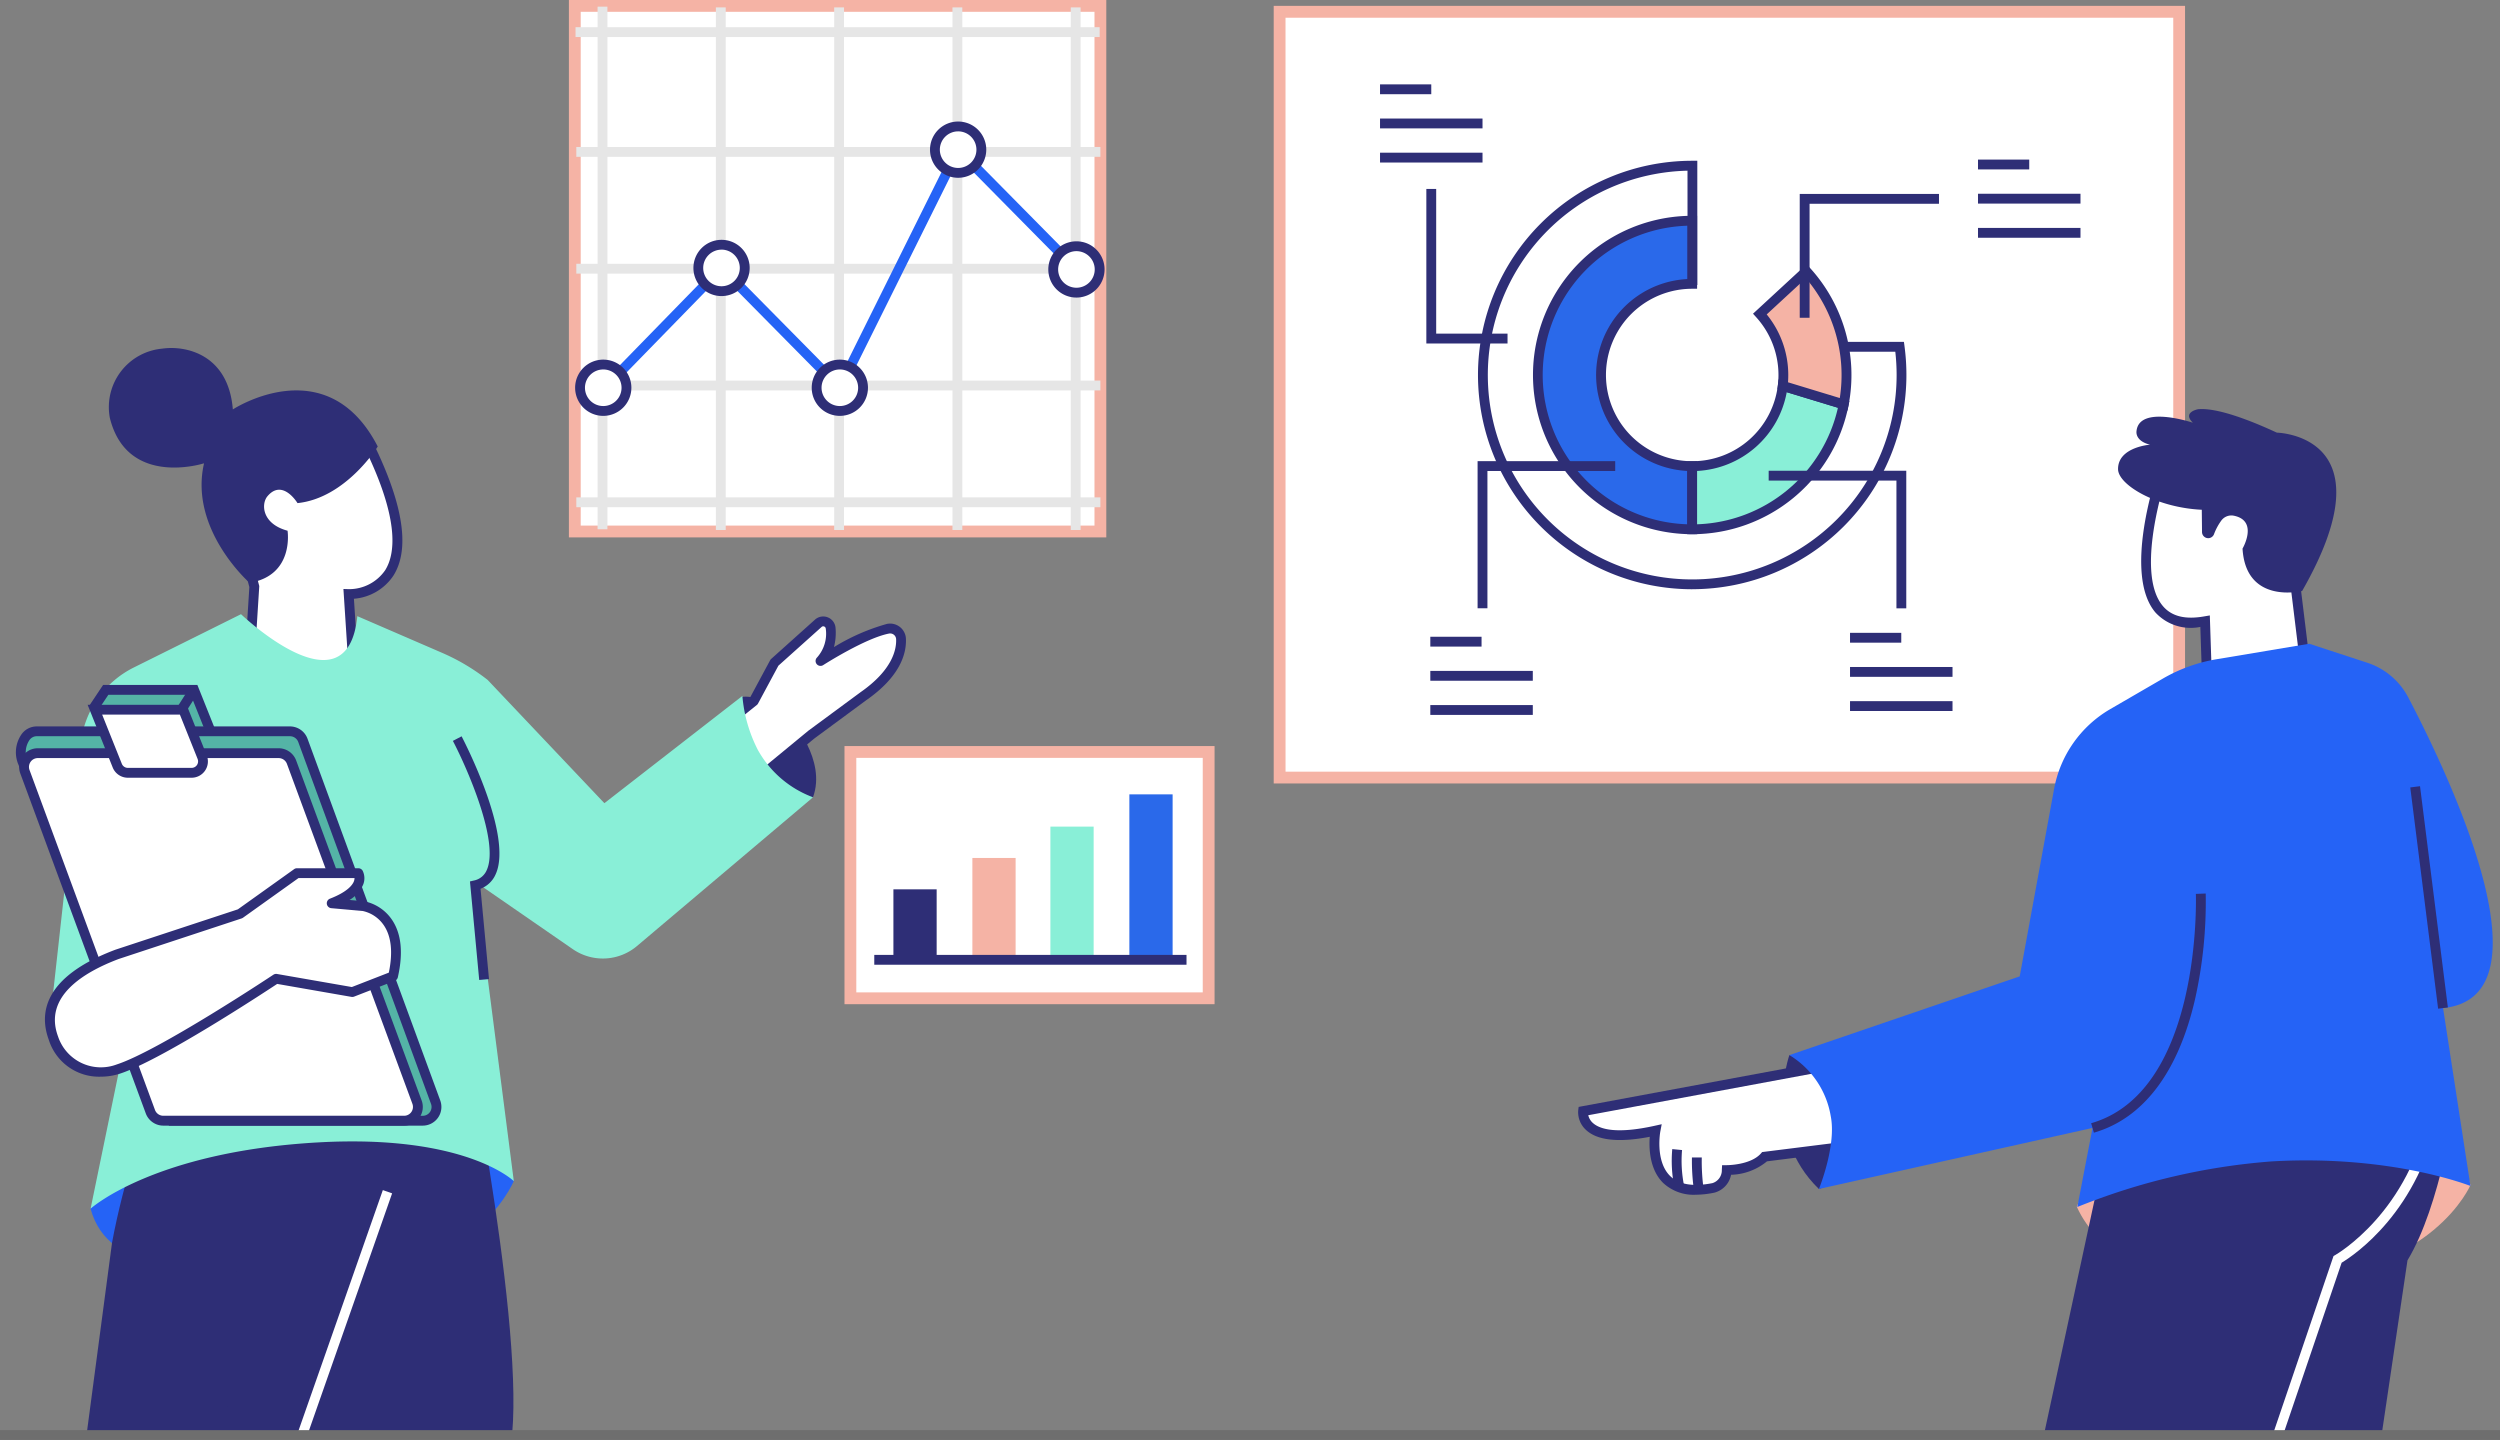 <svg xmlns="http://www.w3.org/2000/svg" width="260.424" height="150" viewBox="0 0 260.424 150"><rect x="0" y="0" width="260.424" height="150" fill="#808080" stroke="none"/><g data-name="Group 69281"><g data-name="Group 69282"><path data-name="Rectangle 5720" transform="translate(133.297 1.23)" style="fill:#fff" d="M0 0h93.703v79.768H0z"></path><path data-name="Path 109820" d="M906.977 318.248h-94.933v-81h94.933zm-93.7-1.23h92.472V238.48h-92.475z" transform="translate(-679.362 -236.635)" style="fill:#f5b3a5"></path></g><g data-name="Group 69307"><g data-name="Group 69283"><path data-name="Path 109821" d="M949.557 337.288a9.885 9.885 0 1 1-9.439-6.946h.021v-11.92h-.021a21.8 21.8 0 1 0 21.8 21.8 22.132 22.132 0 0 0-.2-2.939z" transform="translate(-763.84 -301.162)" style="fill:#fff"></path><path data-name="Path 109822" d="M938.131 360.556a22.317 22.317 0 0 1 0-44.634h.53v12.941h-.534a9.371 9.371 0 1 0 8.95 6.586l-.208-.665h13.315l.059.445a22.722 22.722 0 0 1 .2 3.007 22.317 22.317 0 0 1-22.317 22.317zm-.492-43.6a21.292 21.292 0 1 0 21.784 21.286 21.679 21.679 0 0 0-.137-2.426h-11.044a10.4 10.4 0 1 1-10.6-7.96z" transform="translate(-761.853 -299.175)" style="fill:#2e2e76"></path></g><g data-name="Group 69286"><g data-name="Group 69284"><path data-name="Path 109823" d="M952.85 362.453a9.505 9.505 0 0 0 9.492 9.495v6.576a16.071 16.071 0 0 1 0-32.141v6.576a9.506 9.506 0 0 0-9.492 9.494z" transform="translate(-786.067 -323.389)" style="fill:#2a69ea"></path></g><g data-name="Group 69285"><path data-name="Path 109824" d="M960.867 377.048h-.513a16.583 16.583 0 0 1 0-33.167h.513v7.6h-.512a8.982 8.982 0 0 0 0 17.964h.512zm-1.025-32.133a15.558 15.558 0 0 0 0 31.1v-5.556a10.007 10.007 0 0 1 0-19.988z" transform="translate(-784.08 -321.401)" style="fill:#2e2e76"></path></g></g><g data-name="Group 69289"><g data-name="Group 69287"><path data-name="Path 109825" d="M1040.408 432.182a16.092 16.092 0 0 1-15.776 13.011v-6.577a9.506 9.506 0 0 0 9.426-8.367z" transform="translate(-848.354 -390.058)" style="fill:#89efd7"></path></g><g data-name="Group 69288"><path data-name="Path 109826" d="M1022.645 443.113h-.513v-7.603h.513a8.981 8.981 0 0 0 8.922-7.915l.072-.608 7.378 2.246-.088.453a16.6 16.6 0 0 1-16.284 13.427zm.508-6.59v5.556a15.578 15.578 0 0 0 14.67-12.136l-5.333-1.623a10.008 10.008 0 0 1-9.337 8.203z" transform="translate(-846.367 -387.465)" style="fill:#2e2e76"></path></g></g><g data-name="Group 69290"><path data-name="Path 109827" d="M1068.043 382.837a15.963 15.963 0 0 1-.294 3.06l-6.35-1.933a9.489 9.489 0 0 0-2.378-7.48l4.831-4.459a16.006 16.006 0 0 1 4.191 10.812z" transform="translate(-875.695 -343.773)" style="fill:#f5b3a5"></path><path data-name="Path 109828" d="m1065.352 383.736-7.3-2.223.051-.427a8.976 8.976 0 0 0-2.249-7.075l-.34-.376 5.582-5.153.348.381a16.568 16.568 0 0 1 4.021 14.315zm-6.194-2.957 5.395 1.642a15.547 15.547 0 0 0-3.53-12.48l-4.083 3.769a9.976 9.976 0 0 1 2.246 6.31c.001.254-.008.509-.027.76z" transform="translate(-872.903 -340.957)" style="fill:#2e2e76"></path></g><g data-name="Group 69291"><path data-name="Path 109829" d="M898.042 346.347h-8.457v-16.1h1.025v15.072h7.432z" transform="translate(-741.003 -310.565)" style="fill:#2e2e76"></path></g><g data-name="Group 69292"><path data-name="Path 109830" d="M1080.284 345.654h-1.025v-12.9h14.506v1.025h-13.481z" transform="translate(-891.782 -312.552)" style="fill:#2e2e76"></path></g><g data-name="Group 69293"><path data-name="Rectangle 5721" style="fill:#2e2e76" d="M0 0h5.338v1.025H0z" transform="translate(206.047 16.624)"></path></g><g data-name="Group 69294"><path data-name="Rectangle 5722" style="fill:#2e2e76" d="M0 0h10.676v1.025H0z" transform="translate(206.047 20.183)"></path></g><g data-name="Group 69295"><path data-name="Rectangle 5723" style="fill:#2e2e76" d="M0 0h10.676v1.025H0z" transform="translate(206.047 23.742)"></path></g><g data-name="Group 69296"><path data-name="Rectangle 5724" style="fill:#2e2e76" d="M0 0h5.338v1.025H0z" transform="translate(148.995 66.33)"></path></g><g data-name="Group 69297"><path data-name="Rectangle 5725" style="fill:#2e2e76" d="M0 0h10.676v1.025H0z" transform="translate(148.995 69.888)"></path></g><g data-name="Group 69298"><path data-name="Rectangle 5726" style="fill:#2e2e76" d="M0 0h10.676v1.025H0z" transform="translate(148.995 73.447)"></path></g><g data-name="Group 69299"><path data-name="Rectangle 5727" style="fill:#2e2e76" d="M0 0h5.338v1.025H0z" transform="translate(143.757 8.789)"></path></g><g data-name="Group 69300"><path data-name="Rectangle 5728" style="fill:#2e2e76" d="M0 0h10.676v1.025H0z" transform="translate(143.757 12.348)"></path></g><g data-name="Group 69301"><path data-name="Rectangle 5729" style="fill:#2e2e76" d="M0 0h10.676v1.025H0z" transform="translate(143.757 15.906)"></path></g><g data-name="Group 69302"><path data-name="Rectangle 5730" style="fill:#2e2e76" d="M0 0h5.338v1.025H0z" transform="translate(192.716 65.922)"></path></g><g data-name="Group 69303"><path data-name="Rectangle 5731" style="fill:#2e2e76" d="M0 0h10.676v1.025H0z" transform="translate(192.716 69.48)"></path></g><g data-name="Group 69304"><path data-name="Rectangle 5732" style="fill:#2e2e76" d="M0 0h10.676v1.025H0z" transform="translate(192.716 73.039)"></path></g><g data-name="Group 69305"><path data-name="Path 109831" d="M1077.817 487.723h-1.025v-13.309h-13.309v-1.025h14.334z" transform="translate(-879.241 -424.352)" style="fill:#2e2e76"></path></g><g data-name="Group 69306"><path data-name="Path 109832" d="M916.64 483.841h-1.025v-15.325h14.335v1.025h-13.31z" transform="translate(-761.695 -420.478)" style="fill:#2e2e76"></path></g></g><g data-name="Group 69309"><path data-name="Rectangle 5734" transform="translate(231.088 140.058)" style="fill:#fff" d="M0 0h6.373v9.225H0z"></path><path data-name="Path 109834" d="M1296.838 925.014h-7.4v-10.25h7.4zm-6.373-1.025h5.348v-8.2h-5.348z" transform="translate(-1058.864 -775.219)" style="fill:#2e2e76"></path></g><g data-name="Chart"><g data-name="Group 69313"><path data-name="Rectangle 5738" transform="translate(59.877 .615)" style="fill:#fff" d="M0 0h54.751v54.751H0z"></path><path data-name="Path 109838" d="M509.981 290.231H454V234.25h55.981zM455.23 289h53.52v-53.52h-53.52z" transform="translate(-394.738 -234.25)" style="fill:#f5b3a5"></path></g><g data-name="Group 69314"><path data-name="Rectangle 5739" style="fill:#e6e6e6" d="M0 0h1.025v54.439H0z" transform="translate(62.25 .693)"></path></g><g data-name="Group 69315"><path data-name="Rectangle 5740" style="fill:#e6e6e6" d="M0 0h1.025v54.439H0z" transform="translate(74.573 .771)"></path></g><g data-name="Group 69316"><path data-name="Rectangle 5741" style="fill:#e6e6e6" d="M0 0h1.025v54.439H0z" transform="translate(86.896 .771)"></path></g><g data-name="Group 69317"><path data-name="Rectangle 5742" style="fill:#e6e6e6" d="M0 0h1.025v54.439H0z" transform="translate(99.218 .771)"></path></g><g data-name="Group 69318"><path data-name="Rectangle 5743" style="fill:#e6e6e6" d="M0 0h1.025v54.439H0z" transform="translate(111.541 .771)"></path></g><g data-name="Group 69319"><path data-name="Rectangle 5744" style="fill:#e6e6e6" d="M0 0h54.595v1.025H0z" transform="translate(59.955 2.832)"></path></g><g data-name="Group 69320"><path data-name="Rectangle 5745" style="fill:#e6e6e6" d="M0 0h54.595v1.025H0z" transform="translate(60.033 15.311)"></path></g><g data-name="Group 69321"><path data-name="Rectangle 5746" style="fill:#e6e6e6" d="M0 0h54.595v1.025H0z" transform="translate(60.033 27.478)"></path></g><g data-name="Group 69322"><path data-name="Rectangle 5747" style="fill:#e6e6e6" d="M0 0h54.595v1.025H0z" transform="translate(60.033 39.645)"></path></g><g data-name="Group 69323"><path data-name="Rectangle 5748" style="fill:#e6e6e6" d="M0 0h54.595v1.025H0z" transform="translate(60.033 51.811)"></path></g><g data-name="Group 69324"><path data-name="Path 109839" d="m495.118 332.572-12.46-12.618-11.88 12.183-.734-.716 12.609-12.931 12.185 12.34 12.323-24.8 12.827 12.989-.73.721-11.818-11.97z" transform="translate(-407.491 -291.309)" style="fill:#2563f6"></path></g><g data-name="Group 69325" transform="translate(72.233 24.982)"><circle data-name="Ellipse 6230" cx="2.418" cy="2.418" r="2.418" transform="translate(.513 .513)" style="fill:#fff"></circle><path data-name="Path 109840" d="M520.186 361.94a2.93 2.93 0 1 1 2.93-2.93 2.934 2.934 0 0 1-2.93 2.93zm0-4.835a1.905 1.905 0 1 0 1.9 1.905 1.907 1.907 0 0 0-1.9-1.91z" transform="translate(-517.256 -356.079)" style="fill:#2e2e76"></path></g><g data-name="Group 69326" transform="translate(59.911 37.461)"><circle data-name="Ellipse 6231" cx="2.418" cy="2.418" r="2.418" transform="translate(.513 .513)" style="fill:#fff"></circle><path data-name="Path 109841" d="M460.093 422.795a2.93 2.93 0 1 1 2.93-2.93 2.934 2.934 0 0 1-2.93 2.93zm0-4.835a1.905 1.905 0 1 0 1.905 1.9 1.907 1.907 0 0 0-1.905-1.901z" transform="translate(-457.163 -416.934)" style="fill:#2e2e76"></path></g><g data-name="Group 69327" transform="translate(84.556 37.461)"><circle data-name="Ellipse 6232" cx="2.418" cy="2.418" r="2.418" transform="translate(.513 .513)" style="fill:#fff"></circle><path data-name="Path 109842" d="M580.281 422.795a2.93 2.93 0 1 1 2.93-2.93 2.934 2.934 0 0 1-2.93 2.93zm0-4.835a1.905 1.905 0 1 0 1.905 1.9 1.907 1.907 0 0 0-1.905-1.901z" transform="translate(-577.351 -416.934)" style="fill:#2e2e76"></path></g><g data-name="Group 69328" transform="translate(96.879 12.659)"><circle data-name="Ellipse 6233" cx="2.418" cy="2.418" r="2.418" transform="translate(.513 .513)" style="fill:#fff"></circle><path data-name="Path 109843" d="M640.374 301.846a2.93 2.93 0 1 1 2.93-2.93 2.934 2.934 0 0 1-2.93 2.93zm0-4.835a1.905 1.905 0 1 0 1.905 1.905 1.907 1.907 0 0 0-1.905-1.906z" transform="translate(-637.444 -295.985)" style="fill:#2e2e76"></path></g><g data-name="Group 69329" transform="translate(109.202 25.138)"><circle data-name="Ellipse 6234" cx="2.418" cy="2.418" r="2.418" transform="translate(.513 .513)" style="fill:#fff"></circle><path data-name="Path 109844" d="M700.469 362.7a2.93 2.93 0 1 1 2.93-2.93 2.934 2.934 0 0 1-2.93 2.93zm0-4.835a1.905 1.905 0 1 0 1.905 1.9 1.907 1.907 0 0 0-1.905-1.9z" transform="translate(-697.539 -356.84)" style="fill:#2e2e76"></path></g></g><g data-name="Chart"><g data-name="Group 69330"><path data-name="Rectangle 5749" transform="translate(88.585 78.332)" style="fill:#fff" d="M0 0h37.32v25.658H0z"></path><path data-name="Path 109845" d="M594 640.139h38.551V613.25H594zm37.32-1.23h-36.09V614.48h36.09z" transform="translate(-506.03 -535.533)" style="fill:#f5b3a5"></path></g><g data-name="Group 69331"><path data-name="Rectangle 5750" transform="translate(117.646 82.748)" style="fill:#2a69ea" d="M0 0h4.505v17.285H0z"></path></g><g data-name="Group 69332"><path data-name="Rectangle 5751" transform="translate(101.292 89.373)" style="fill:#f5b3a5" d="M0 0h4.505v10.66H0z"></path></g><g data-name="Group 69333"><path data-name="Rectangle 5752" transform="translate(109.42 86.108)" style="fill:#89efd7" d="M0 0h4.505v13.925H0z"></path></g><g data-name="Group 69334"><path data-name="Rectangle 5753" style="fill:#2e2e76" d="M0 0h4.505v7.443H0z" transform="translate(93.066 92.639)"></path></g><g data-name="Group 69335"><path data-name="Rectangle 5754" style="fill:#2e2e76" d="M0 0h32.525v1.025H0z" transform="translate(91.073 99.471)"></path></g></g><g data-name="Group 69345"><path data-name="Path 109855" d="M1261.012 817.171s-3.9 9.228-19.07 9.843c0 0-17.43 2.461-21.941-7.587l2.666-6.357 36.705-.82z" transform="translate(-1003.663 -693.727)" style="fill:#f5b3a5"></path></g><g data-name="Group 69346"><path data-name="Path 109856" d="M1071.314 768.66s-2.871 8.2 3.076 13.944l6.152-2.256-3.076-12.1z" transform="translate(-884.917 -658.749)" style="fill:#2e2e76"></path></g><g data-name="Group 69347"><path data-name="Path 109857" d="m996.206 774.25-27.026 5.018s-.491 3.8 7.541 2.027c0 0-1.418 7.454 6.035 5.971a1.922 1.922 0 0 0 1.391-1.857s2.7.028 3.943-1.394l10.782-1.358z" transform="translate(-804.272 -663.519)" style="fill:#fff"></path><path data-name="Path 109858" d="M978.958 785.7a4.66 4.66 0 0 1-3.426-1.235c-1.43-1.418-1.478-3.644-1.389-4.8-3.216.619-5.443.386-6.624-.7a2.5 2.5 0 0 1-.831-2.044l.048-.37 27.838-5.168 2.989 9.426-11.209 1.412a6.113 6.113 0 0 1-3.74 1.4 2.4 2.4 0 0 1-1.73 1.861 9.921 9.921 0 0 1-1.926.218zm-3.571-7.346-.145.764c-.006.03-.555 3.07 1.015 4.622.91.9 2.4 1.152 4.415.751a1.4 1.4 0 0 0 .979-1.382l.027-.489h.49c.023 0 2.48 0 3.553-1.219l.128-.146 10.364-1.3-2.343-7.389-26.134 4.852a1.542 1.542 0 0 0 .492.816c.7.622 2.374 1.177 6.4.289z" transform="translate(-802.288 -661.245)" style="fill:#2e2e76"></path></g><g data-name="Group 69348"><path data-name="Path 109859" d="M1320.582 794.75s-1.435 10.583-4.921 16.356l-2.666 17.991H1297l1.641-34.347z" transform="translate(-1064.874 -679.815)" style="fill:#2e2e76"></path></g><g data-name="Group 69349"><path data-name="Path 109860" d="M1244 798.5s-4.1 12.315-10.048 15.586l-5.639 17.991H1203.5l7.074-32.808z" transform="translate(-990.547 -682.8)" style="fill:#2e2e76"></path></g><g data-name="Group 69350"><path data-name="Path 109861" d="m1321.1 831.514-.971-.33 6.215-18.275.173-.1c.077-.043 7.813-4.458 9.792-15.23l1.009.185c-1.926 10.484-8.9 15.1-10.128 15.84z" transform="translate(-1083.263 -682.067)" style="fill:#fff"></path></g><g data-name="Group 69353"><g data-name="Group 69351"><path data-name="Path 109862" d="m1272.283 493.987-1.654-13.534-2.068-11.622-11.626 1.1s-5.985 17.345 4.431 15.515l.251 7.571z" transform="translate(-1031.664 -420.728)" style="fill:#fff"></path><path data-name="Path 109863" d="m1270.888 492.4-11.749-1.069-.247-7.45a5 5 0 0 1-4.675-1.5c-3.41-4 .1-14.335.253-14.773l.107-.312 12.423-1.173 2.155 12.115zm-10.754-2.008 9.583.872-1.576-12.891-1.982-11.143-10.821 1.024c-.553 1.739-3.07 10.263-.34 13.462.911 1.068 2.317 1.418 4.3 1.069l.582-.1z" transform="translate(-1029.684 -418.576)" style="fill:#2e2e76"></path></g><g data-name="Group 69352"><path data-name="Path 109864" d="M1240.97 448.314c-.024-2.309 3.334-2.556 3.334-2.556-1.123-.268-1.459-.892-1.415-1.386.251-2.8 5.872-.9 5.872-.9-1.132-1.108.545-1.406.545-1.406 2.051-.193 5.684 1.269 8.2 2.437.858.035 11.624.792 2.639 16.495 0 0-5.866 1.462-6.208-4.416 0 0 1.7-2.906-.919-3.427a1.3 1.3 0 0 0-1.309.533 5.961 5.961 0 0 0-.74 1.383.646.646 0 0 1-.6.428.645.645 0 0 1-.652-.638l-.025-2.322c-4.719-.224-8.704-2.593-8.722-4.225z" transform="translate(-1020.333 -399.437)" style="fill:#2e2e76"></path></g></g><g data-name="Group 69354"><path data-name="Path 109865" d="M1144.948 617.756s-8.206-3.28-20.709-2.559a67.616 67.616 0 0 0-20.243 4.75l1.583-8.236-28.5 6.357s1.846-4.511 1.23-7.587a9.2 9.2 0 0 0-4.306-6.357l23.992-8.2 3.581-19.526a12.149 12.149 0 0 1 5.853-8.317l5.481-3.18a16.621 16.621 0 0 1 5.6-2.016l9.641-1.613 6.044 1.977a7.436 7.436 0 0 1 4.278 3.621c4.2 8.017 15.269 31.21 3.621 32.355z" transform="translate(-887.602 -494.214)" style="fill:#2563f6"></path></g><g data-name="Group 69355"><path data-name="Path 109866" d="m1227.592 713.067-.284-.985c11.578-3.336 10.916-23.684 10.908-23.889l1.025-.04a46.392 46.392 0 0 1-1.115 11.029c-1.755 7.603-5.398 12.405-10.534 13.885z" transform="translate(-1009.473 -595.076)" style="fill:#2e2e76"></path></g><g data-name="Group 69356"><path data-name="Rectangle 5756" transform="rotate(-7.174 779.798 -1961.607)" style="fill:#2e2e76" d="M0 0h1.025v23.23H0z"></path></g><g data-name="Group 69357"><path data-name="Path 109867" d="M1014.517 821.962a13.881 13.881 0 0 1-.217-3.962l1.02.1a13.039 13.039 0 0 0 .194 3.624z" transform="translate(-840.101 -698.299)" style="fill:#2e2e76"></path></g><g data-name="Group 69358"><path data-name="Path 109868" d="M1024.724 825.756a21.989 21.989 0 0 1-.224-3.506h1.025a20.964 20.964 0 0 0 .186 3.23z" transform="translate(-848.252 -701.676)" style="fill:#2e2e76"></path></g><g><g data-name="Group 69359"><path data-name="Path 109869" d="M528.486 588.172s2.461-.41 5.126 2.461c0 0 3.691 4.1 2.256 8l-3.281 1.64-7.587-9.026z" transform="translate(-451.18 -515.581)" style="fill:#2e2e76"></path></g><g data-name="Group 69360"><path data-name="Path 109870" d="m524.972 561.983 4.7-3.76 2.162-4.021 4.564-4.094a.774.774 0 0 1 1.288.525 4.187 4.187 0 0 1-1.068 3.406s4.443-2.858 7.039-3.364a1.138 1.138 0 0 1 1.361 1.082c.048 1.29-.482 3.551-3.9 5.935l-5.435 4.009-6.255 5.152z" transform="translate(-451.157 -485.181)" style="fill:#fff"></path><path data-name="Path 109871" d="M527.437 565.377a.512.512 0 0 1-.379-.167l-4.451-4.868a.513.513 0 0 1 .058-.746l4.617-3.695 2.113-3.928a.516.516 0 0 1 .109-.139l4.564-4.094a1.287 1.287 0 0 1 2.142.868 5.9 5.9 0 0 1-.166 1.994 21.749 21.749 0 0 1 5.527-2.418 1.65 1.65 0 0 1 1.971 1.566c.058 1.557-.61 3.927-4.121 6.374l-5.413 3.993-6.245 5.143a.51.51 0 0 1-.326.117zm-3.7-5.323 3.753 4.105 5.88-4.842.022-.017 5.435-4.009c3.308-2.305 3.734-4.437 3.694-5.5a.627.627 0 0 0-.237-.476.619.619 0 0 0-.513-.122c-2.47.482-6.816 3.264-6.859 3.292a.513.513 0 0 1-.631-.8 3.713 3.713 0 0 0 .91-3 .26.26 0 0 0-.166-.229.249.249 0 0 0-.269.048l-4.5 4.035-2.12 3.941a.513.513 0 0 1-.131.157z" transform="translate(-449.171 -483.194)" style="fill:#2e2e76"></path></g><g data-name="Group 69363"><g data-name="Group 69361"><path data-name="Path 109872" d="m294.187 483.485-.79-12.128s10.344.333 1.5-16.687l-14.074 5.513 2.742 10.392-.821 13z" transform="translate(-257.075 -409.472)" style="fill:#fff"></path><path data-name="Path 109873" d="m279.827 481.59.85-13.466-2.837-10.754 14.928-5.847.212.409c3.644 7.014 4.556 12.059 2.708 14.993a5.447 5.447 0 0 1-4.119 2.417l.791 12.151zm-.763-23.6 2.646 10.031-.791 12.534 10.348-.081-.791-12.15.565.018a4.561 4.561 0 0 0 3.786-1.975c1.1-1.762 1.538-5.54-2.546-13.554z" transform="translate(-254.702 -406.97)" style="fill:#2e2e76"></path></g><g data-name="Group 69362"><path data-name="Path 109874" d="M239.882 427.193s-1.554-2.584-3.13-.715c-.67.794-.591 2.869 2.093 3.59 0 0 .735 4.659-3.961 5.426 0 0-6.324-5.56-4.738-12.448 0 0-8 2.582-9.811-4.725a6.115 6.115 0 0 1 5.45-7.218c2.4-.354 6.895.541 7.361 6.331 0 0 9.8-6.421 15.094 3.862.001-.001-3.32 5.375-8.358 5.897z" transform="translate(-208.891 -374.784)" style="fill:#2e2e76"></path></g></g><g data-name="Group 69364"><path data-name="Path 109875" d="M255.087 811.2s-4.763 11.536-22.6 10.033c-10.56-.889-19.607-.214-21.485-7.162l2.871-8.2 39.576-.615z" transform="translate(-201.568 -688.162)" style="fill:#2563f6"></path></g><g data-name="Group 69365"><path data-name="Path 109876" d="M220.544 740.177s-6.385 12.557-8.826 25.719l-2.629 19.819h22.534l15.962-45.538z" transform="translate(-200.049 -636.433)" style="fill:#2e2e76"></path></g><g data-name="Group 69366"><path data-name="Path 109877" d="M303.827 740.177s6.76 32.682 5.634 45.538H279.6l3-43.834z" transform="translate(-256.103 -636.433)" style="fill:#2e2e76"></path></g><g data-name="Group 69367"><path data-name="Rectangle 5757" transform="rotate(-70.68 120.651 52.614)" style="fill:#fff" d="M0 0h26.589v1.025H0z"></path></g><g data-name="Group 69368"><path data-name="Path 109878" d="m191.292 586.987 3.025-27.278a10.071 10.071 0 0 1 5.526-7.907l11.164-5.551s11.077 10.606 12.117.205l8.815 3.814a21.667 21.667 0 0 1 4.761 2.83l12.158 12.839 14.377-11.171a15.047 15.047 0 0 0 1.617 5.635 10.917 10.917 0 0 0 5.742 4.921l-18.339 15.495a5.51 5.51 0 0 1-6.688.325l-10.154-7.014 4.012 31.18s-4.975-4.895-20.349-4.036c-17.177.96-23.739 6.906-23.739 6.906l4.511-21.884z" transform="translate(-185.901 -482.272)" style="fill:#89efd7"></path></g><g data-name="Group 69371"><g data-name="Group 69369"><path data-name="Path 109879" d="M223.539 584.712h-9.2l-1.127 1.69 3.756 4.882h9.2z" transform="translate(-203.325 -512.847)" style="fill:#54b4a6"></path></g><g data-name="Group 69370"><path data-name="Path 109880" d="M224.481 589.81H214.27l-4.134-5.374 1.483-2.224h9.823zm-9.706-1.025h8.192l-2.219-5.547h-8.58l-.771 1.156z" transform="translate(-200.881 -510.86)" style="fill:#2e2e76"></path></g></g><g data-name="Group 69374"><g data-name="Group 69372"><path data-name="Path 109881" d="M217.445 646.337h-26.087l-15.558-37.31a2.781 2.781 0 0 1 .253-2.613 1.436 1.436 0 0 1 1.194-.639h26.372a1.436 1.436 0 0 1 1.348.941l13.83 37.691a1.436 1.436 0 0 1-1.352 1.93z" transform="translate(-173.413 -529.591)" style="fill:#54b4a6"></path></g><g data-name="Group 69373"><path data-name="Path 109882" d="M215.455 644.861h-26.429l-15.694-37.625a3.286 3.286 0 0 1 .3-3.095 1.944 1.944 0 0 1 1.621-.868h26.372a1.955 1.955 0 0 1 1.829 1.277l13.83 37.691a1.948 1.948 0 0 1-1.829 2.619zm-25.745-1.025h25.745a.923.923 0 0 0 .866-1.241L202.492 604.9a.926.926 0 0 0-.866-.605h-26.373a.921.921 0 0 0-.768.411 2.263 2.263 0 0 0-.206 2.131z" transform="translate(-171.422 -527.603)" style="fill:#2e2e76"></path></g></g><g data-name="Group 69375"><path data-name="Path 109883" d="M216.807 655.149h-25.082a1.436 1.436 0 0 1-1.347-.939l-13.072-35.418a1.435 1.435 0 0 1 1.347-1.932h25.083a1.435 1.435 0 0 1 1.347.938l13.072 35.418a1.436 1.436 0 0 1-1.348 1.933z" transform="translate(-174.712 -538.403)" style="fill:#fff"></path><path data-name="Path 109884" d="M214.826 653.673h-25.083a1.955 1.955 0 0 1-1.827-1.273l-13.072-35.418a1.948 1.948 0 0 1 1.827-2.622h25.083a1.956 1.956 0 0 1 1.827 1.273l13.072 35.418a1.948 1.948 0 0 1-1.828 2.622zm-38.155-38.289a.923.923 0 0 0-.866 1.242l13.072 35.418a.927.927 0 0 0 .866.6h25.082a.923.923 0 0 0 .866-1.242l-13.072-35.418a.927.927 0 0 0-.866-.6z" transform="translate(-172.73 -536.415)" style="fill:#2e2e76"></path></g><g data-name="Group 69376"><path data-name="Path 109885" d="m210.185 682.051 5.918-4.227h6.4s.966 1.691-2.778 3.14l3.284.293s4.621.658 3.108 7.308l-4.241 1.649-7.941-1.386s-11.935 7.94-16.435 9.407a5.228 5.228 0 0 1-6.764-3.235c-1.128-3.062.23-6.3 6.632-8.719z" transform="translate(-185.174 -586.865)" style="fill:#fff"></path><path data-name="Path 109886" d="M193.645 697.036a5.489 5.489 0 0 1-5.411-3.848c-1-2.708-.6-6.532 6.932-9.376l.02-.007 12.744-4.2 5.855-4.182a.513.513 0 0 1 .3-.1h6.4a.513.513 0 0 1 .445.258 1.766 1.766 0 0 1 .063 1.425 3.373 3.373 0 0 1-1.434 1.62l1.478.132h.027a4.589 4.589 0 0 1 2.9 1.9c1 1.451 1.211 3.478.632 6.025a.513.513 0 0 1-.314.364l-4.241 1.649a.514.514 0 0 1-.274.027l-7.739-1.351c-1.536 1.016-12.117 7.96-16.392 9.353a6.593 6.593 0 0 1-1.991.311zm1.873-12.261c-3.723 1.407-7.837 3.946-6.322 8.058a4.7 4.7 0 0 0 6.125 2.926c4.384-1.428 16.194-9.266 16.313-9.345a.515.515 0 0 1 .372-.078l7.8 1.361 3.851-1.5c.442-2.129.262-3.794-.534-4.952a3.565 3.565 0 0 0-2.193-1.47l-3.268-.292a.513.513 0 0 1-.139-.989c1.836-.711 2.35-1.435 2.493-1.8a.961.961 0 0 0 .069-.347h-5.836l-5.785 4.132a.521.521 0 0 1-.137.07zm12.647-4.712z" transform="translate(-183.154 -584.878)" style="fill:#2e2e76"></path></g><g data-name="Group 69377"><path data-name="Path 109887" d="m397.809 633.662-.963-10.264.432-.1a1.832 1.832 0 0 0 1.315-1.08c1.343-2.963-2.09-10.722-3.527-13.461l.908-.476c.22.42 5.376 10.336 3.552 14.36a2.807 2.807 0 0 1-1.58 1.52l.883 9.409z" transform="translate(-347.89 -531.579)" style="fill:#2e2e76"></path></g><g data-name="Group 69378"><path data-name="Path 109888" d="M222.412 594.786h-9.2l2.33 5.824a1.191 1.191 0 0 0 1.105.748h6.637a1.191 1.191 0 0 0 1.105-1.633z" transform="translate(-203.325 -520.855)" style="fill:#fff"></path><path data-name="Path 109889" d="M220.347 599.883h-6.637a1.7 1.7 0 0 1-1.581-1.071l-2.611-6.527h10.306l2.1 5.262a1.7 1.7 0 0 1-1.581 2.336zm-9.315-6.573 2.049 5.121a.675.675 0 0 0 .629.426h6.637a.678.678 0 0 0 .629-.93l-1.847-4.618z" transform="translate(-200.39 -518.867)" style="fill:#2e2e76"></path></g><g data-name="Group 69379"><path data-name="Line 67" transform="translate(18.899 71.865)" style="fill:#54b4a6" d="M0 2.066 1.315 0"></path><path data-name="Rectangle 5758" transform="rotate(-57.533 76.316 20.009)" style="fill:#2e2e76" d="M0 0h2.448v1.025H0z"></path></g></g><g><g data-name="Group 69380"><path data-name="Rectangle 5759" style="fill:#6e6e6e" d="M0 0h260.424v1.025H0z" transform="translate(0 148.975)"></path></g></g></g></svg>
